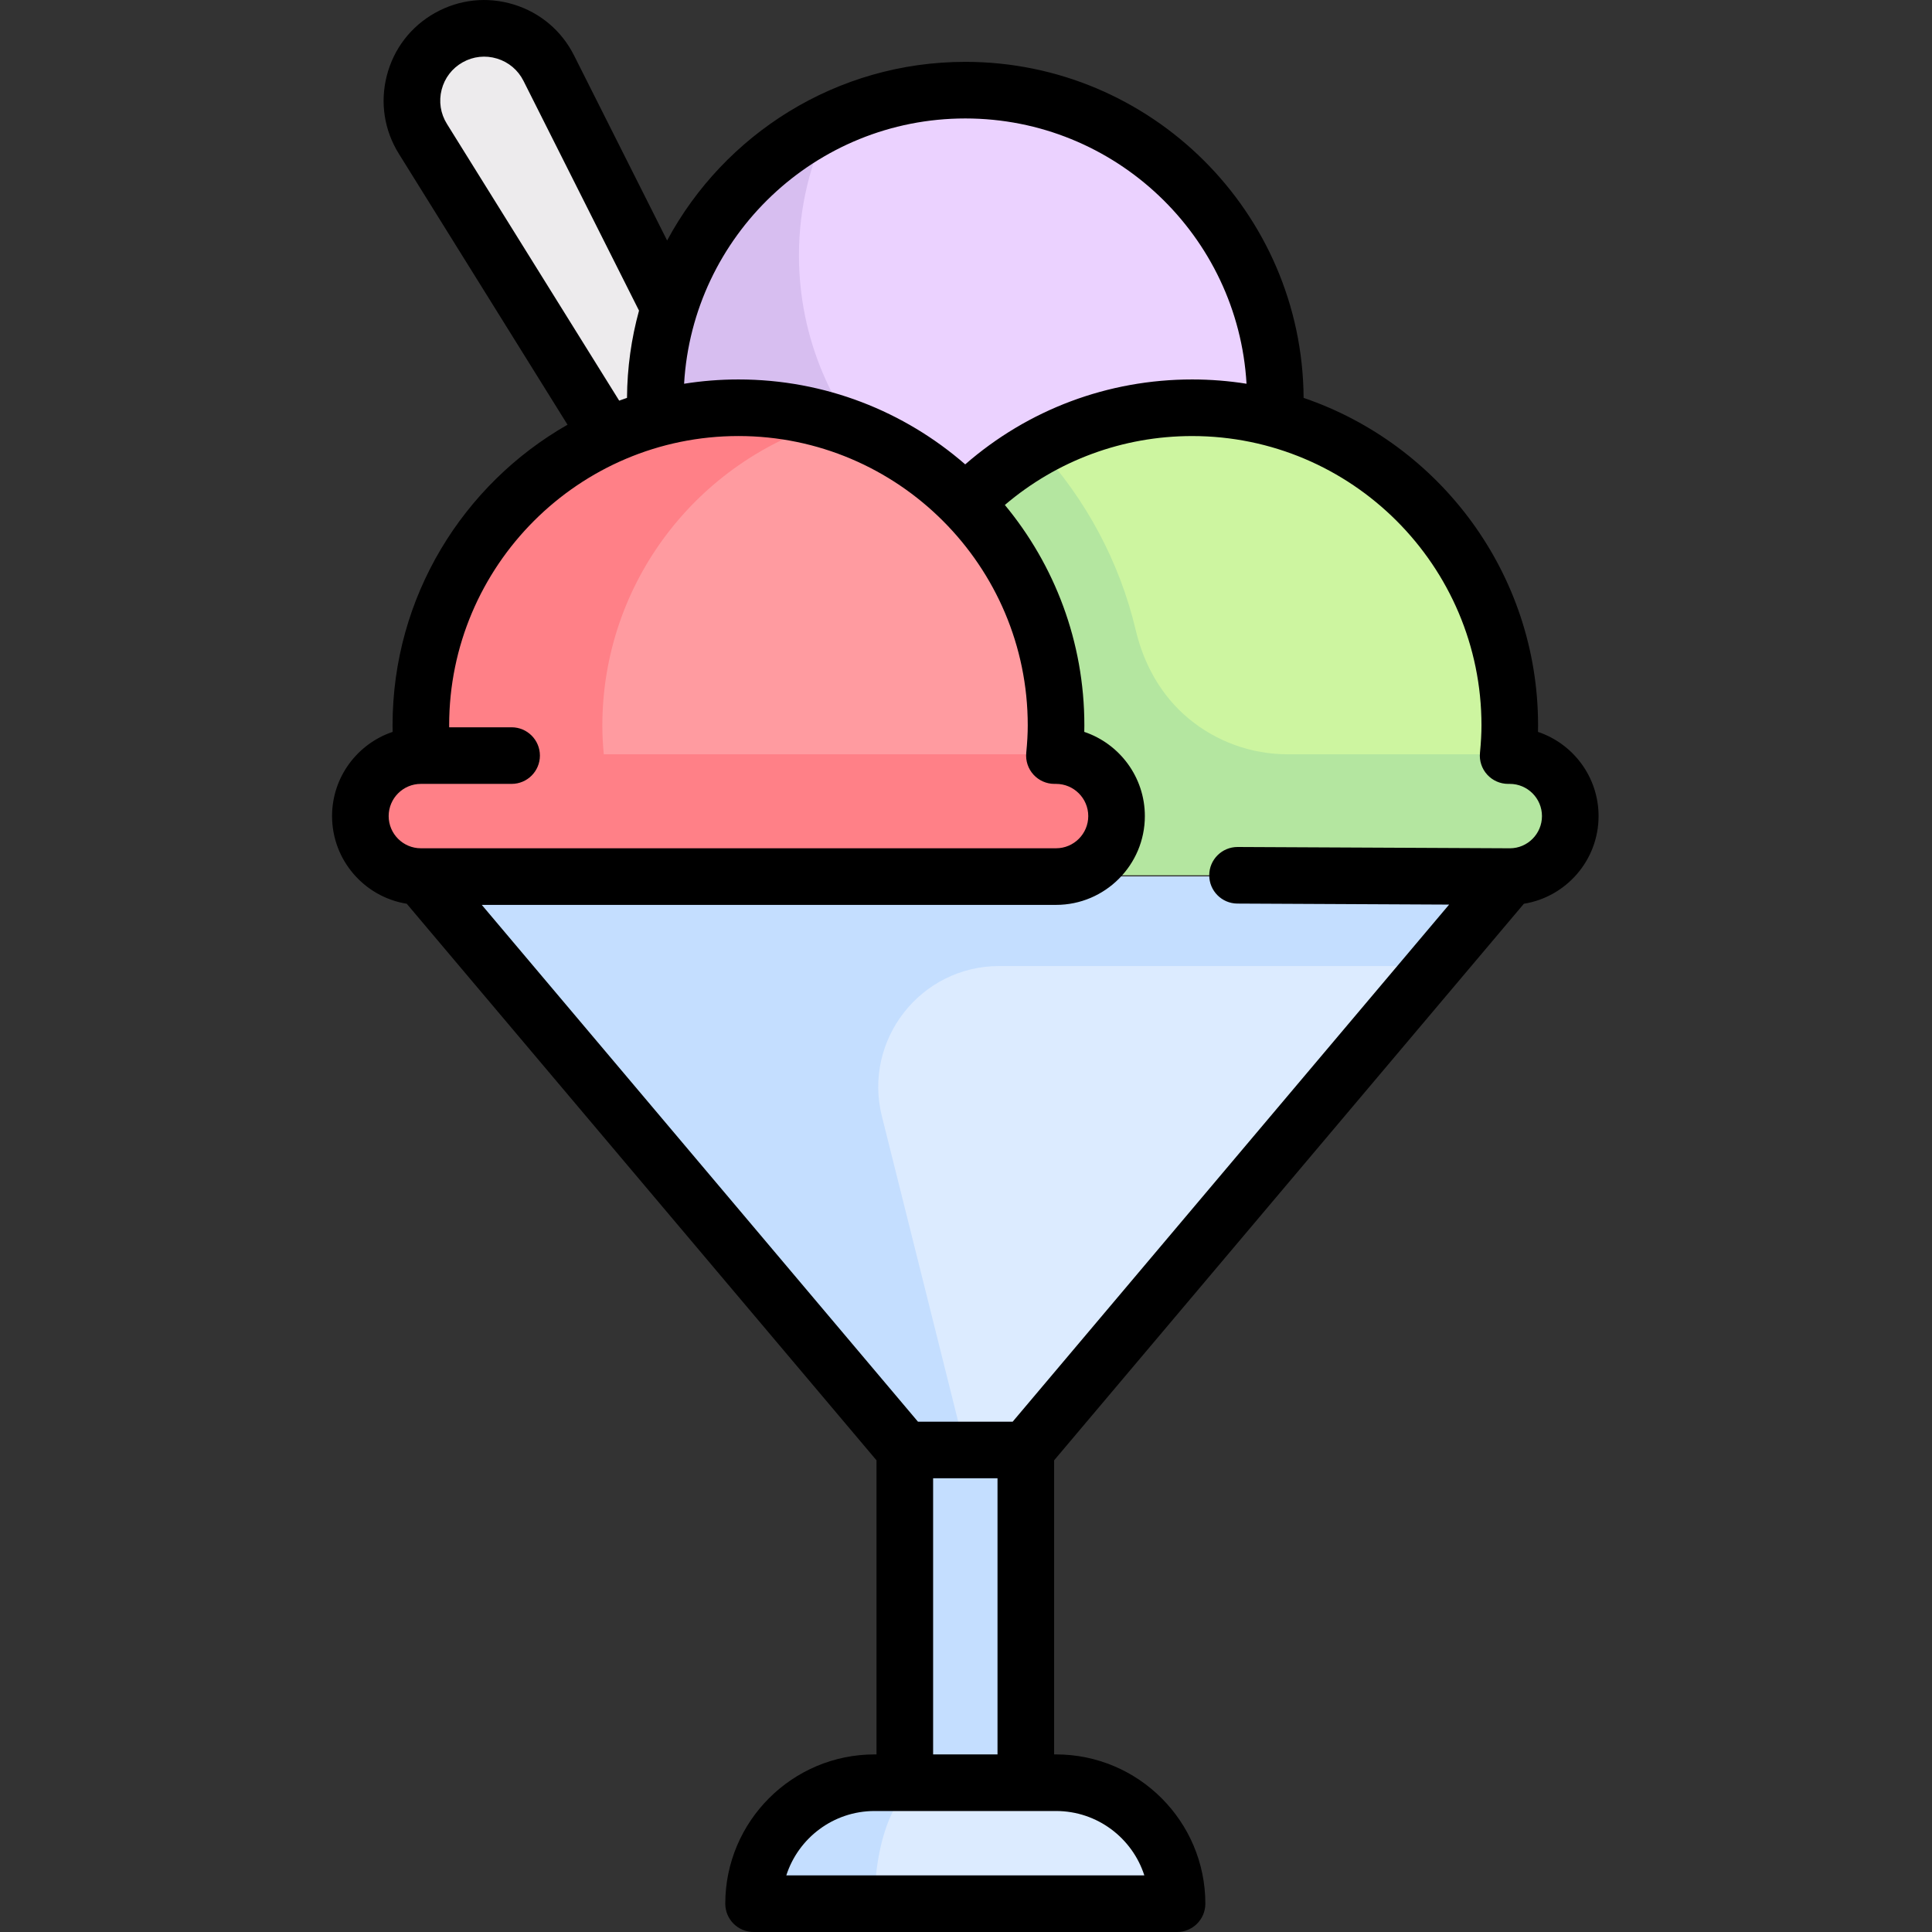 <svg height="512pt" viewBox="-88 0 512 512" width="512pt" xmlns="http://www.w3.org/2000/svg"><rect x="-88" y="0" width="512" height="512" fill="#333333" stroke="none"/><path d="m57.43 18.059c-4.906-9.754-16.961-13.441-26.48-8.098-9.523 5.344-12.656 17.551-6.887 26.82l52.57 84.457 26.555-10.523zm0 0" fill="#edebed"/><path d="m191.867 472.441h-48.098c-16.109 0-29.441 11.879-31.723 27.355-.363 2.461 1.5 4.711 3.988 4.711h103.562c2.492 0 4.352-2.25 3.988-4.711-2.277-15.477-15.609-27.355-31.719-27.355zm0 0" fill="#dcebff"/><path d="m23.527 232.305 124.48 147.48c2.438 2.895 3.781 6.559 3.781 10.344v82.316h32.062v-82.316c0-3.785 1.34-7.449 3.781-10.344l124.477-147.48zm0 0" fill="#dcebff"/><path d="m151.785 384.266h32.066v88.176h-32.066zm0 0" fill="#c4deff"/><path d="m247.98 103.699c0 44.273-35.891 80.164-80.164 80.164-44.27 0-80.16-35.891-80.16-80.164 0-44.27 35.891-80.16 80.16-80.16 44.273 0 80.164 35.891 80.164 80.16zm0 0" fill="#ebd2ff"/><path d="m203.891 147.789c-44.27 0-80.16-35.891-80.16-80.16 0-12.824 3.086-24.902 8.441-35.648-26.359 13.129-44.516 40.273-44.516 71.723 0 44.27 35.891 80.16 80.16 80.16 31.449 0 58.594-18.152 71.723-44.516-10.75 5.355-22.824 8.441-35.648 8.441zm0 0" fill="#d7bef0"/><path d="m308.707 215.926c2.176-7.477 3.402-15.363 3.402-23.547 0-46.484-37.684-84.168-84.172-84.168-46.484 0-84.168 37.684-84.168 84.168 0 8.184 1.227 16.07 3.402 23.547zm0 0" fill="#cdf5a0"/><path d="m311.25 199.895h-58.016c-9.609 0-18.918-3.367-26.301-9.523-7.152-5.961-11.789-14.238-13.93-23.301-4.336-18.371-13.371-34.922-25.738-48.363-25.926 14.344-43.496 41.945-43.496 73.672 0 2.539.16 5.035.387 7.516h-.336c-6.629 0-12.852 3.977-15.059 10.227-3.992 11.293 4.277 21.836 15.008 21.836h168.34c9.734 0 17.445-8.68 15.812-18.723-1.281-7.883-8.688-13.34-16.672-13.34zm0 0" fill="#b4e6a0"/><path d="m191.867 231.957h-168.34c-8.852 0-16.031-7.176-16.031-16.031 0-8.852 7.18-16.031 16.031-16.031h168.34c8.855 0 16.031 7.18 16.031 16.031 0 8.855-7.176 16.031-16.031 16.031zm0 0" fill="#ff9ba0"/><path d="m188.465 215.926c2.176-7.477 3.402-15.363 3.402-23.547 0-46.484-37.684-84.168-84.168-84.168s-84.172 37.684-84.172 84.168c0 8.184 1.227 16.07 3.406 23.547zm0 0" fill="#ff9ba0"/><path d="m157.512 472.441h-13.742c-16.109 0-29.441 11.879-31.719 27.355-.363 2.461 1.496 4.711 3.988 4.711h27.73c0-17.711 6.152-32.066 13.742-32.066zm0 0" fill="#c4deff"/><path d="m148.008 379.789 3.777 4.477 16.031-.004-22.102-88.414c-5.059-20.234 10.246-39.84 31.105-39.84h115.281l20.008-23.703h-288.582l124.477 147.48s.004.004.004.004zm0 0" fill="#c4deff"/><path d="m191.867 199.895h-119.859c-.227-2.48-.383-4.977-.383-7.516 0-38.121 25.359-70.285 60.121-80.637-7.625-2.273-15.688-3.531-24.051-3.531-46.484 0-84.168 37.684-84.168 84.168 0 2.539.156 5.035.387 7.516h-.387c-8.852 0-16.031 7.176-16.031 16.031s7.18 16.031 16.031 16.031h168.34c8.855 0 16.031-7.176 16.031-16.031s-7.18-16.031-16.031-16.031zm0 0" fill="#ff8087"/><path d="m315.844 239.504c11.203-1.797 19.793-11.527 19.793-23.234 0-10.359-6.734-19.18-16.055-22.312.016-.586.023-1.16.023-1.734 0-40.215-26.035-74.465-62.133-86.781-.332-49.16-40.418-89.051-89.656-89.051-34.141 0-63.887 19.188-79.023 47.34l-24.66-49.035c-3.301-6.566-8.992-11.363-16.016-13.512-7.027-2.148-14.426-1.352-20.836 2.242-6.406 3.598-10.941 9.496-12.77 16.613-1.828 7.117-.695 14.473 3.188 20.711l44.699 71.805c-27.672 15.797-46.367 45.59-46.367 79.668 0 .574.008 1.148.023 1.734-9.32 3.133-16.055 11.953-16.055 22.312 0 11.703 8.59 21.438 19.793 23.234l124.492 147.5v77.934h-.516c-21.812 0-39.562 17.746-39.562 39.562 0 4.141 3.359 7.5 7.5 7.5h112.223c4.141 0 7.5-3.359 7.5-7.5 0-21.816-17.746-39.562-39.562-39.562h-.516v-77.934zm-148.027-208.113c39.707 0 72.262 31.156 74.527 70.305-4.695-.746-9.504-1.137-14.406-1.137-22.301 0-43.457 7.961-60.145 22.504-16.102-14.012-37.125-22.504-60.094-22.504-4.902 0-9.715.391-14.406 1.137 2.266-39.148 34.82-70.305 74.523-70.305zm-137.383 1.434c-1.699-2.727-2.191-5.941-1.395-9.055.797-3.109 2.781-5.688 5.582-7.262 2.801-1.57 6.035-1.922 9.109-.98 3.07.938 5.559 3.039 7 5.906l30.617 60.887c-2.027 7.375-3.133 15.125-3.184 23.121-.695.234-1.387.48-2.07.734zm-6.902 174.914h24.051c4.141 0 7.5-3.355 7.5-7.5 0-4.141-3.359-7.5-7.5-7.5h-16.543c0-.168-.008-.348-.008-.516 0-42.273 34.395-76.668 76.668-76.668 42.273 0 76.664 34.395 76.664 76.668 0 2.164-.125 4.484-.398 7.293-.203 2.105.492 4.199 1.914 5.766 1.422 1.562 3.438 2.457 5.551 2.457h.438c4.703 0 8.531 3.828 8.531 8.531s-3.828 8.531-8.531 8.531h-168.336c-4.703 0-8.531-3.828-8.531-8.531s3.828-8.531 8.531-8.531zm16.145 32.066h152.191c12.973 0 23.531-10.559 23.531-23.535 0-10.359-6.734-19.18-16.055-22.312.016-.586.023-1.16.023-1.734 0-22.172-7.918-42.531-21.07-58.402 13.855-11.801 31.281-18.262 49.641-18.262 42.277 0 76.668 34.391 76.668 76.664 0 2.168-.129 4.484-.398 7.293-.207 2.105.488 4.199 1.91 5.766 1.422 1.566 3.438 2.457 5.555 2.457h.434c4.703 0 8.531 3.828 8.531 8.531 0 4.707-3.828 8.535-8.496 8.535l-72.141-.344c-.016 0-.027 0-.039 0-4.125 0-7.48 3.332-7.5 7.461-.02 4.145 3.324 7.516 7.465 7.535l56.102.27-115.66 137.035h-25.098zm175.582 257.195h-94.879c3.176-9.887 12.461-17.062 23.391-17.062h48.094c10.934 0 20.219 7.176 23.395 17.062zm-55.973-32.062v-73.176h17.066v73.176zm0 0"/></svg>